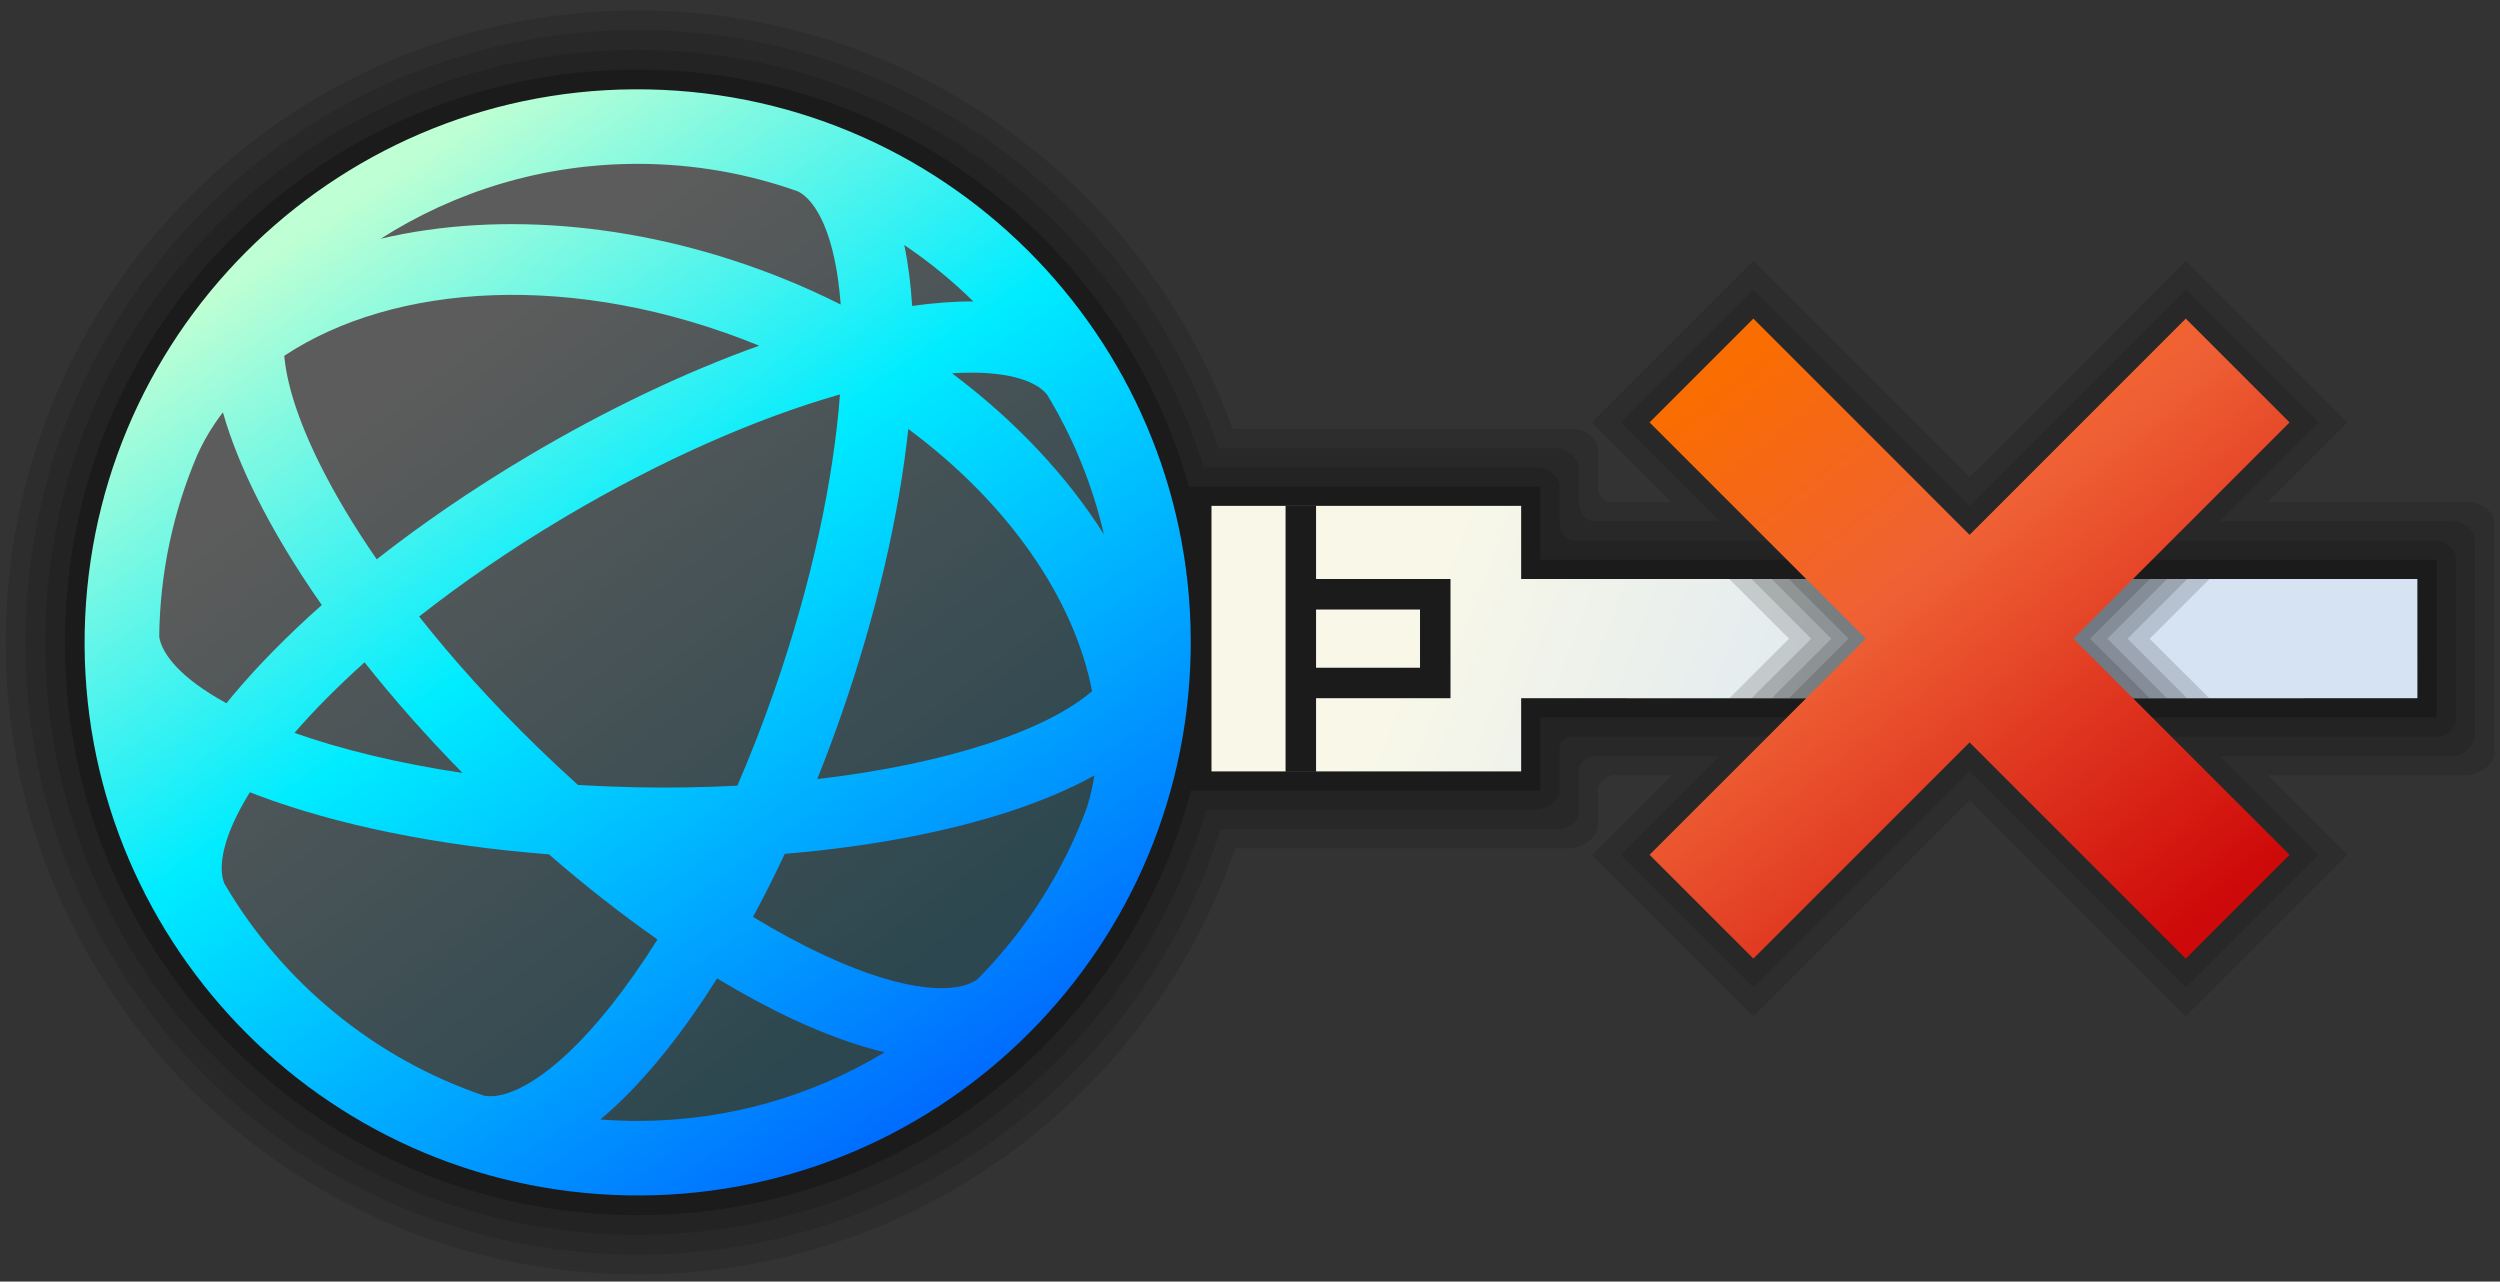 <?xml version="1.0" standalone="no"?>
<!DOCTYPE svg PUBLIC "-//W3C//DTD SVG 1.1//EN" "http://www.w3.org/Graphics/SVG/1.1/DTD/svg11.dtd">
<!--Generator: Xara Designer (www.xara.com), SVG filter version: 6.3.0.31-->
<svg fill="none" fill-rule="evenodd" stroke="black" stroke-width="0.501" stroke-linejoin="bevel" stroke-miterlimit="10" font-family="Times New Roman" font-size="16" style="font-variant-ligatures:none" xmlns:xlink="http://www.w3.org/1999/xlink" xmlns="http://www.w3.org/2000/svg" version="1.1" overflow="visible" width="111.976pt" height="57.402pt" viewBox="433.304 -126.804 111.976 57.402">
 <rect x="433.304" y="-126.804" width="111.976" height="57.402" fill="#333333" stroke="none"/>
 <defs>
  <linearGradient id="LinearGradient" gradientUnits="userSpaceOnUse" x1="0" y1="0" x2="20.976" y2="-27.891" gradientTransform="matrix(-0.707 -0.707 0.707 -0.707 15.151 -4.481)">
   <stop offset="0" stop-color="#ffffff"/>
   <stop offset="1" stop-color="#1097be"/>
  </linearGradient>
  <linearGradient id="LinearGradient_1" gradientUnits="userSpaceOnUse" x1="0" y1="0" x2="27.225" y2="-39.45" gradientTransform="translate(449.286 117.94)">
   <stop offset="0" stop-color="#beffd3"/>
   <stop offset="0.426" stop-color="#00ecff"/>
   <stop offset="1" stop-color="#006dff"/>
  </linearGradient>
  <linearGradient id="LinearGradient_2" gradientUnits="userSpaceOnUse" x1="0" y1="0" x2="26.28" y2="-9.9" gradientTransform="translate(496.649 100.262)">
   <stop offset="0" stop-color="#f9f8e8"/>
   <stop offset="1" stop-color="#d5e3f3"/>
  </linearGradient>
  <linearGradient id="LinearGradient_3" gradientUnits="userSpaceOnUse" x1="0" y1="0" x2="20.325" y2="-25.5" gradientTransform="translate(510.861 110.59)">
   <stop offset="0" stop-color="#fa6d00"/>
   <stop offset="0.387" stop-color="#ef6135"/>
   <stop offset="1" stop-color="#ce0909"/>
  </linearGradient>
 </defs>
 <g id="Layer 1" transform="scale(1 -1)">
  <g id="Group" stroke-linejoin="miter" stroke="none">
   <path d="M 460.599,69.753 C 444.989,70.451 432.889,83.686 433.587,99.297 C 434.286,114.907 447.52,127.007 463.131,126.309 C 474.944,125.78 484.747,118.072 488.514,107.589 L 503.813,107.589 C 504.281,107.589 504.88,107.142 504.88,106.674 L 504.88,104.904 C 504.88,104.641 505.14,104.313 505.403,104.313 L 508.171,104.313 L 504.599,107.885 L 511.838,115.122 L 521.522,105.437 L 531.205,115.122 L 538.444,107.885 L 534.872,104.313 L 543.908,104.313 C 544.383,104.313 545.021,103.894 545.021,103.419 L 545.026,93.069 C 545.026,92.543 544.315,92.086 543.789,92.086 L 534.873,92.086 L 538.444,88.515 L 531.205,81.278 L 521.522,90.962 L 511.838,81.278 L 504.599,88.515 L 508.17,92.086 L 505.622,92.086 C 505.298,92.086 504.88,91.778 504.88,91.454 L 504.88,89.842 C 504.88,89.304 504.173,88.811 503.635,88.811 L 488.634,88.811 C 484.655,77.249 473.429,69.178 460.599,69.753 Z M 484.965,96.531 C 485.793,109.282 476.116,120.303 463.365,121.131 C 450.614,121.959 439.593,112.282 438.765,99.531 C 437.937,86.78 447.614,75.759 460.365,74.931 C 473.116,74.103 484.137,83.78 484.965,96.531 Z" stroke-opacity="0.118" stroke-width="0.353" fill="#000000" marker-start="none" marker-end="none" fill-opacity="0.118"/>
   <path d="M 460.639,70.636 C 445.516,71.312 433.793,84.134 434.47,99.257 C 435.147,114.38 447.968,126.103 463.091,125.426 C 474.746,124.904 484.382,117.169 487.878,106.728 L 503.048,106.728 C 503.487,106.728 504.019,106.273 504.019,105.834 L 504.019,104.259 C 504.019,103.908 504.347,103.452 504.698,103.452 L 510.327,103.452 L 505.894,107.885 L 511.838,113.827 L 521.522,104.142 L 531.205,113.827 L 537.149,107.885 L 532.716,103.452 L 543.221,103.452 C 543.631,103.452 544.161,103.068 544.161,102.658 L 544.164,93.892 C 544.164,93.441 543.644,92.947 543.193,92.947 L 532.717,92.947 L 537.149,88.515 L 531.205,82.573 L 521.522,92.257 L 511.838,82.573 L 505.894,88.515 L 510.326,92.947 L 504.721,92.947 C 504.403,92.947 504.019,92.617 504.019,92.299 L 504.019,90.353 C 504.019,89.98 503.501,89.672 503.128,89.672 L 487.988,89.672 C 484.312,78.166 473.279,70.069 460.639,70.636 Z M 484.965,96.531 C 485.793,109.282 476.116,120.303 463.365,121.131 C 450.614,121.959 439.593,112.282 438.765,99.531 C 437.937,86.78 447.614,75.759 460.365,74.931 C 473.116,74.103 484.137,83.78 484.965,96.531 Z" stroke-opacity="0.118" stroke-width="0.353" fill="#000000" marker-start="none" marker-end="none" fill-opacity="0.118"/>
   <path d="M 460.678,71.518 C 446.043,72.173 434.698,84.582 435.352,99.218 C 436.008,113.853 448.416,125.198 463.052,124.544 C 474.546,124.028 484.01,116.264 487.227,105.867 L 502.163,105.867 C 502.594,105.867 503.158,105.47 503.158,105.039 L 503.157,103.359 C 503.157,103.032 503.441,102.591 503.768,102.591 L 542.443,102.591 C 542.831,102.591 543.3,102.19 543.3,101.802 L 543.304,94.549 C 543.304,94.183 542.857,93.807 542.491,93.807 L 503.694,93.807 C 503.457,93.807 503.158,93.576 503.158,93.339 L 503.158,91.404 C 503.158,90.937 502.526,90.532 502.059,90.532 L 487.328,90.532 C 483.964,79.085 473.126,70.96 460.678,71.518 Z M 484.965,96.531 C 485.793,109.282 476.116,120.303 463.365,121.131 C 450.614,121.959 439.593,112.282 438.765,99.531 C 437.937,86.78 447.614,75.759 460.365,74.931 C 473.116,74.103 484.137,83.78 484.965,96.531 Z" stroke-opacity="0.118" stroke-width="0.353" fill="#000000" marker-start="none" marker-end="none" fill-opacity="0.118"/>
   <path d="M 460.718,72.401 C 446.57,73.034 435.602,85.03 436.235,99.178 C 436.869,113.326 448.864,124.294 463.012,123.661 C 474.342,123.153 483.631,115.36 486.559,105.01 L 502.297,105.006 L 502.297,101.731 L 514.214,101.73 L 542.44,101.73 L 542.442,94.668 L 509.954,94.668 L 502.297,94.669 L 502.297,91.393 L 486.652,91.393 C 483.612,80.006 472.972,71.851 460.718,72.401 Z M 484.965,96.531 C 485.793,109.282 476.116,120.303 463.365,121.131 C 450.614,121.959 439.593,112.282 438.765,99.531 C 437.937,86.78 447.614,75.759 460.365,74.931 C 473.116,74.103 484.137,83.78 484.965,96.531 Z" stroke-opacity="0.227" stroke-width="0.353" stroke-linecap="round" fill="#000000" marker-start="none" marker-end="none" fill-opacity="0.227"/>
   <path d="M 433.304,126.804 L 433.304,69.402 L 545.28,69.402 L 545.28,126.804 L 433.304,126.804 Z" stroke-width="0.597" marker-start="none" marker-end="none"/>
   <ellipse rx="22.224" ry="22.224" transform="translate(461.565 97.78) rotate(135)" stroke-opacity="0.2" stroke-linecap="round" stroke-width="0.353" fill-opacity="0.2" fill="url(#LinearGradient)"/>
   <path d="M 437.118,99.139 C 437.73,112.8 449.312,123.39 462.973,122.779 C 476.635,122.167 487.225,110.584 486.613,96.924 C 486.002,83.262 474.419,72.672 460.758,73.284 C 447.097,73.895 436.507,85.478 437.118,99.139 Z M 472.929,79.673 C 471.598,79.988 470.219,80.503 468.88,81.125 C 467.77,81.64 466.613,82.261 465.424,82.98 C 464.684,81.805 463.927,80.732 463.166,79.774 C 462.244,78.615 461.242,77.537 460.195,76.663 C 460.747,76.62 461.304,76.598 461.866,76.598 C 465.912,76.598 469.699,77.722 472.929,79.673 Z M 460.67,81.76 C 461.364,82.634 462.063,83.626 462.753,84.724 C 461.151,85.846 459.517,87.125 457.891,88.538 C 452.894,88.925 448.389,89.857 444.899,91.164 C 444.765,91.214 444.63,91.266 444.496,91.318 C 443.266,89.337 443.059,87.959 443.352,87.231 C 445.935,82.816 450.051,79.406 454.969,77.734 C 455.99,77.52 458.013,78.42 460.67,81.76 Z M 477.078,82.938 C 479.228,85.104 480.917,87.726 481.992,90.648 C 482.137,91.11 482.247,91.586 482.322,92.072 C 481.173,91.433 479.872,90.899 478.53,90.459 C 475.714,89.537 472.266,88.879 468.454,88.559 C 467.994,87.579 467.519,86.636 467.032,85.736 C 468.14,85.063 469.21,84.488 470.222,84.018 C 474.008,82.262 476.221,82.315 477.078,82.938 Z M 466.331,91.612 C 466.919,92.975 467.478,94.408 467.997,95.901 C 469.672,100.722 470.639,105.324 470.927,109.138 C 467.248,108.09 462.934,106.219 458.548,103.61 C 456.172,102.196 453.997,100.699 452.077,99.189 C 453.592,97.272 455.358,95.309 457.338,93.381 C 457.954,92.782 458.573,92.202 459.192,91.646 C 460.023,91.596 460.87,91.561 461.73,91.543 C 463.31,91.51 464.849,91.535 466.331,91.612 Z M 477.537,93.491 C 479.83,94.242 481.326,95.076 482.219,95.848 C 481.43,99.931 478.535,104.217 473.987,107.59 C 473.572,103.739 472.574,99.354 471.01,94.854 C 470.661,93.849 470.293,92.866 469.909,91.909 C 472.812,92.246 475.403,92.793 477.537,93.491 Z M 449.632,97.138 C 448.438,96.066 447.385,95.004 446.494,93.978 C 448.615,93.229 451.169,92.61 454.021,92.183 C 452.411,93.822 450.94,95.488 449.632,97.138 Z M 443.719,95.64 C 444.832,96.97 446.177,98.339 447.717,99.704 C 446.538,101.391 445.549,103.035 444.777,104.589 C 444.161,105.829 443.639,107.099 443.289,108.336 C 442.823,107.73 442.432,107.078 442.124,106.386 C 441.067,103.892 440.469,101.161 440.435,98.296 C 440.54,97.524 441.391,96.427 443.445,95.307 C 443.535,95.419 443.627,95.529 443.719,95.64 Z M 456.917,106.351 C 460.468,108.464 464.022,110.143 467.309,111.321 C 467.301,111.324 467.292,111.328 467.284,111.331 C 458.992,114.704 450.927,114.113 446.037,110.868 C 446.137,109.703 446.596,108.095 447.633,106.009 C 448.297,104.673 449.152,103.24 450.177,101.753 C 452.202,103.341 454.469,104.896 456.917,106.351 Z M 480.194,109.143 C 479.691,109.753 478.355,110.241 475.946,110.083 C 478.755,107.979 481.08,105.51 482.75,102.868 C 482.231,105.115 481.359,107.227 480.194,109.143 Z M 476.899,113.303 C 475.951,114.237 474.916,115.083 473.808,115.828 C 473.988,114.962 474.101,114.042 474.16,113.1 C 475.094,113.232 476.016,113.307 476.899,113.303 Z M 469.049,118.23 C 466.803,119.029 464.385,119.465 461.866,119.465 C 457.631,119.465 453.682,118.234 450.356,116.111 C 455.767,117.385 462.285,116.808 468.486,114.286 C 469.332,113.942 470.157,113.568 470.959,113.164 C 470.727,116.294 469.86,117.821 469.049,118.23 Z" stroke-linecap="round" stroke-width="0.353" marker-start="none" marker-end="none" fill="url(#LinearGradient_1)"/>
   <path d="M 487.567,92.254 L 487.567,104.146 L 501.437,104.146 L 501.437,100.871 L 514.214,100.871 L 514.214,100.87 L 528.833,100.87 L 528.834,100.871 L 541.579,100.871 L 541.581,95.53 L 536.519,95.53 L 536.519,95.529 L 506.166,95.529 L 506.166,95.53 L 501.437,95.53 L 501.437,92.254 L 487.567,92.254 Z M 492.251,92.257 L 492.251,95.531 L 498.273,95.531 L 498.273,100.871 L 492.251,100.871 L 492.251,104.143 L 490.885,104.143 L 490.885,92.257 L 492.251,92.257 Z M 492.251,96.897 L 492.251,99.504 L 496.907,99.504 L 496.907,96.897 L 492.251,96.897 Z" stroke-width="0.353" stroke-linecap="round" marker-start="none" marker-end="none" fill="url(#LinearGradient_2)"/>
   <path d="M 510.761,95.525 L 513.435,98.197 L 510.761,100.869 L 532.262,100.869 L 529.588,98.197 L 532.262,95.525 L 510.761,95.525 Z" stroke-opacity="0.145" fill="#000000" stroke-width="0.353" stroke-linecap="round" marker-start="none" marker-end="none" fill-opacity="0.145"/>
   <path d="M 511.754,95.525 L 514.428,98.197 L 511.754,100.869 L 531.269,100.869 L 528.595,98.197 L 531.269,95.525 L 511.754,95.525 Z" stroke-opacity="0.145" fill="#000000" stroke-width="0.353" stroke-linecap="round" marker-start="none" marker-end="none" fill-opacity="0.145"/>
   <path d="M 512.656,95.525 L 515.33,98.197 L 512.656,100.869 L 530.366,100.869 L 527.692,98.197 L 530.366,95.525 L 512.656,95.525 Z" stroke-opacity="0.145" fill="#000000" stroke-width="0.353" stroke-linecap="round" marker-start="none" marker-end="none" fill-opacity="0.145"/>
   <path d="M 513.428,95.527 L 516.102,98.199 L 513.428,100.871 L 529.594,100.871 L 526.92,98.199 L 529.594,95.527 L 513.428,95.527 Z" stroke-opacity="0.145" fill="#000000" stroke-width="0.353" stroke-linecap="round" marker-start="none" marker-end="none" fill-opacity="0.145"/>
   <path d="M 511.838,83.868 L 507.189,88.516 L 516.874,98.2 L 507.189,107.885 L 511.838,112.533 L 521.522,102.848 L 531.206,112.533 L 535.855,107.885 L 526.17,98.2 L 535.855,88.516 L 531.206,83.868 L 521.522,93.552 L 511.838,83.868 Z" stroke-linecap="round" stroke-width="0.353" marker-start="none" marker-end="none" fill="url(#LinearGradient_3)"/>
  </g>
 </g>
</svg>
